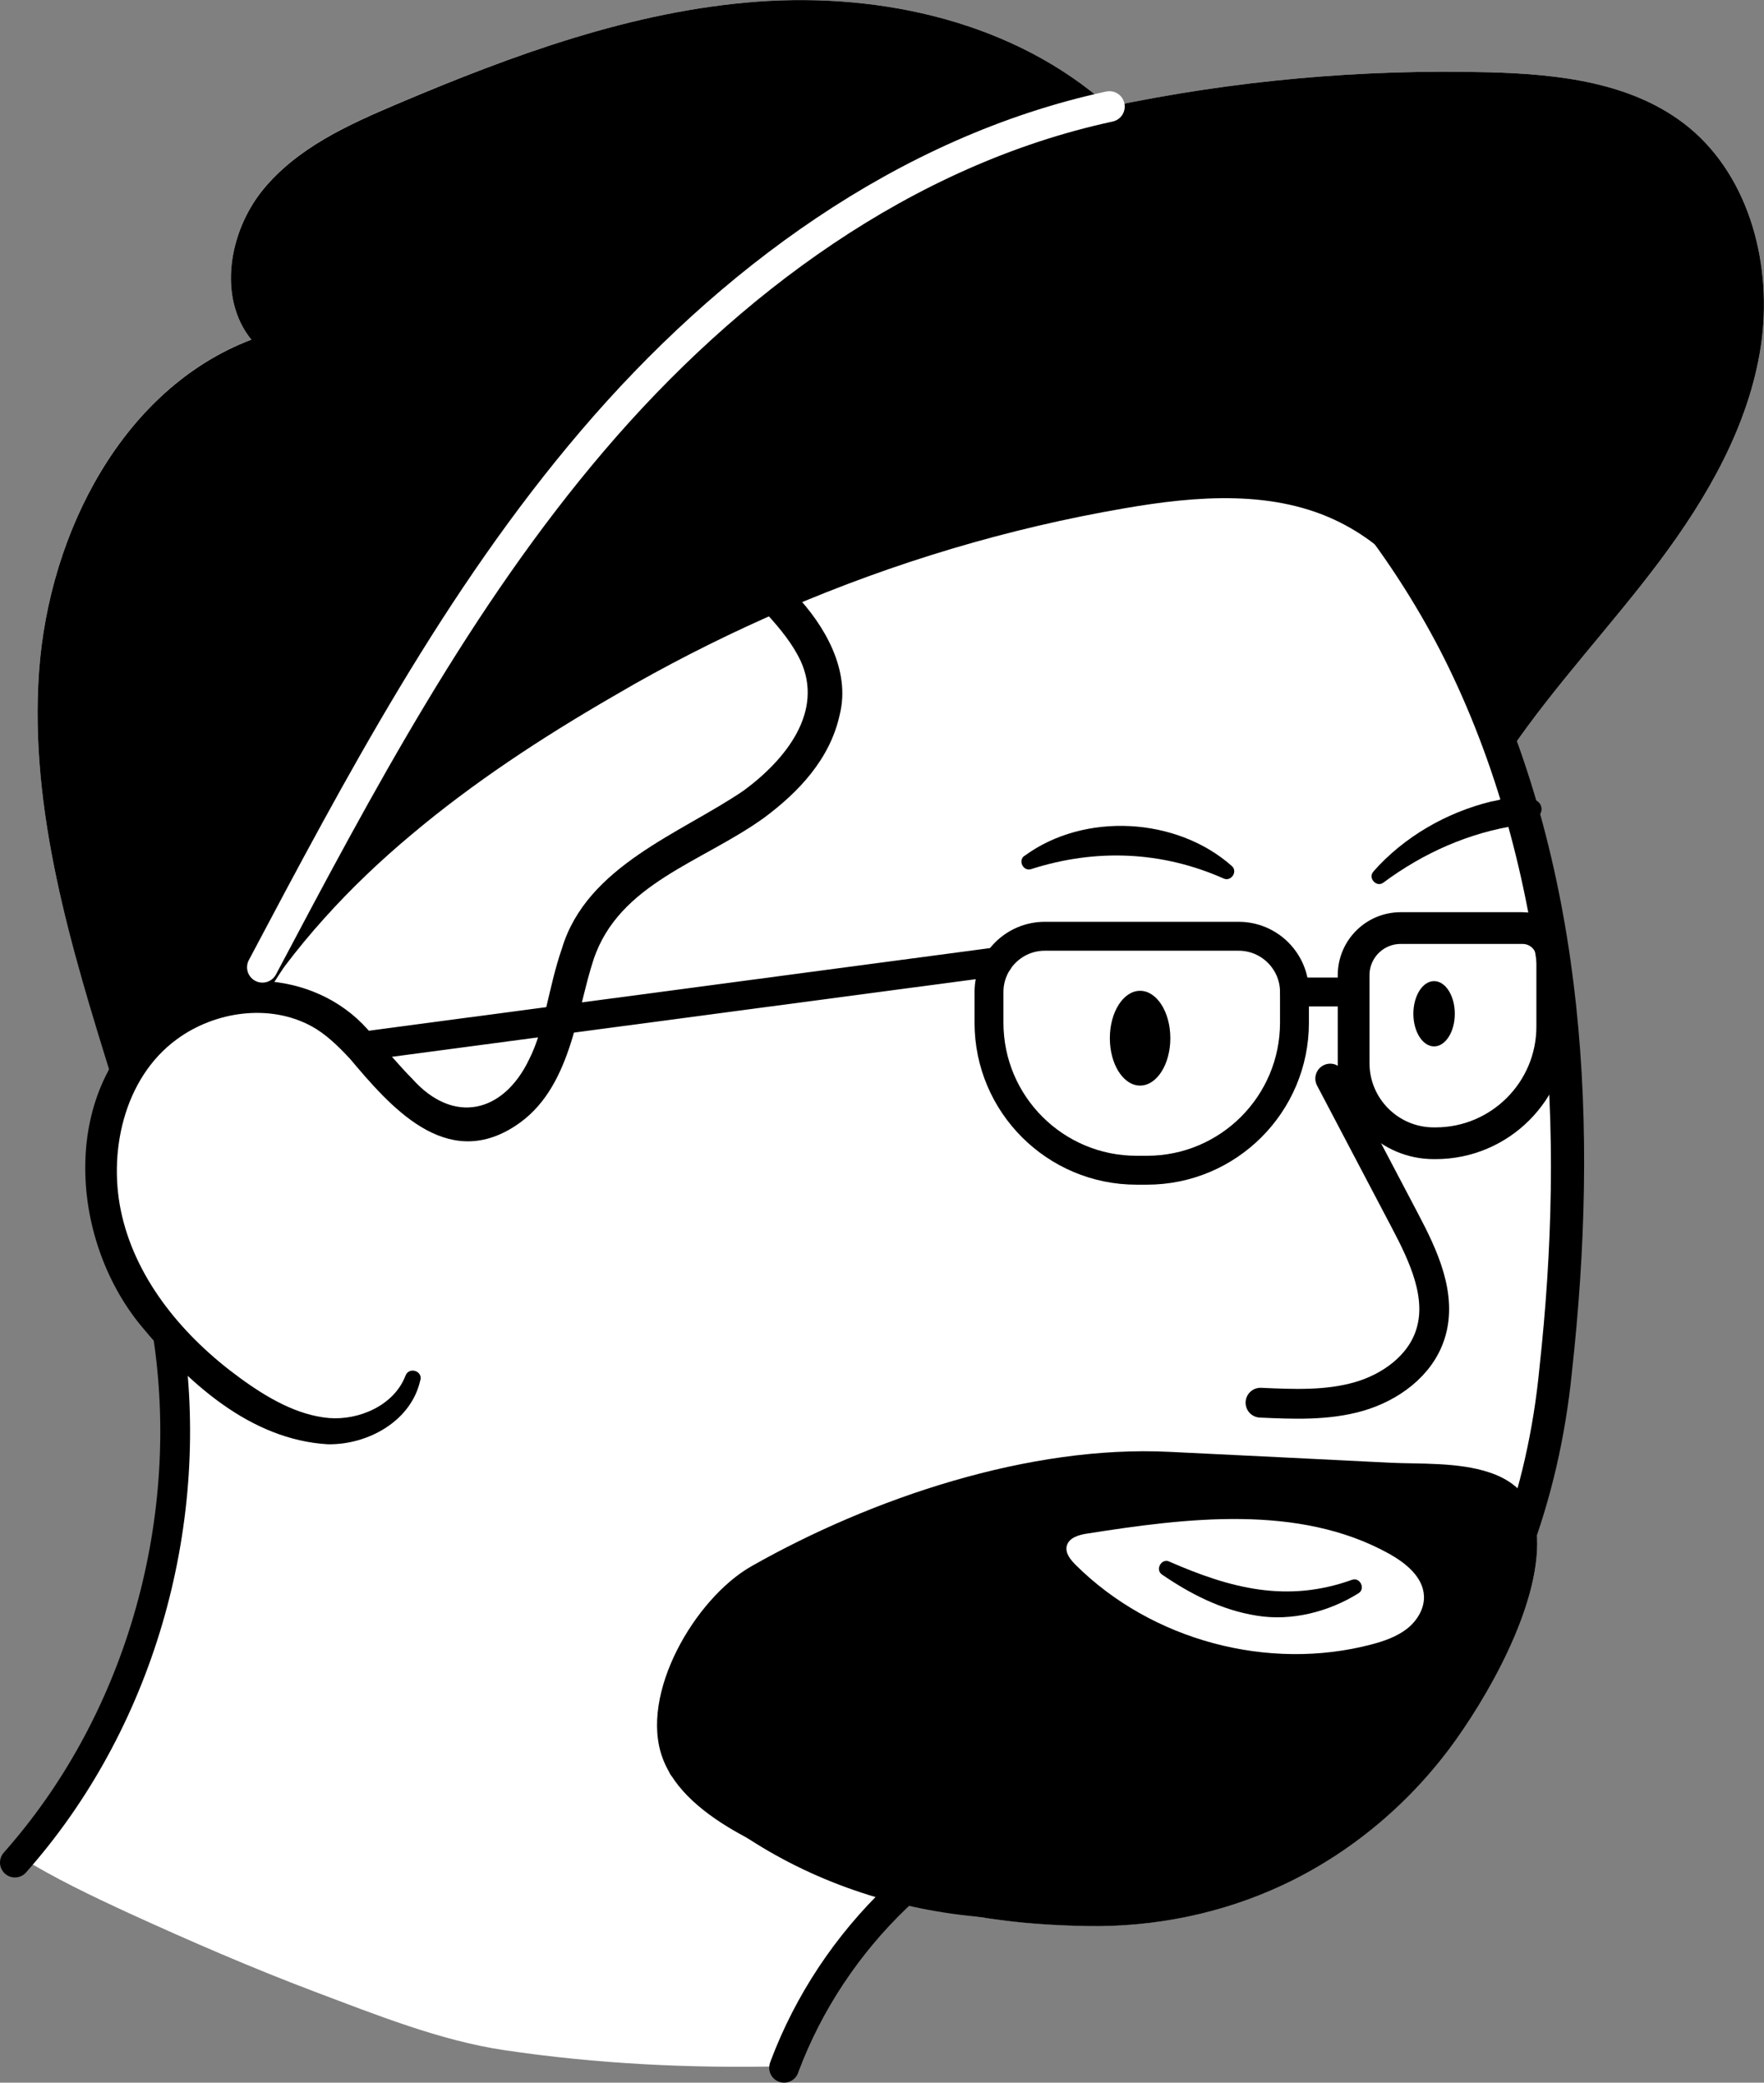 <?xml version="1.0" encoding="UTF-8"?>
<svg id="Layer_1" data-name="Layer 1" xmlns="http://www.w3.org/2000/svg" viewBox="0 0 118.38 139.76">
  <rect x="0" y="0" width="118.38" height="139.76" fill="#808080" stroke="none"/>
  <defs>
    <style>
      .cls-1 {
        fill: #fff;
      }

      .cls-2, .cls-3, .cls-4, .cls-5, .cls-6 {
        fill: none;
      }

      .cls-3 {
        stroke-width: 2.13px;
      }

      .cls-3, .cls-4, .cls-5, .cls-6 {
        stroke-linecap: round;
        stroke-linejoin: round;
      }

      .cls-3, .cls-4, .cls-6 {
        stroke: #000;
      }

      .cls-4 {
        stroke-width: 1.94px;
      }

      .cls-5 {
        stroke: #fff;
        stroke-width: 2.06px;
      }

      .cls-6 {
        stroke-width: 2px;
      }
    </style>
  </defs>
  <path class="cls-1" d="M118.17,23.23c-.81,5.34-3.6,10.16-6.82,14.46-3.22,4.29-6.92,8.2-9.96,12.63l-.41-.06c-.84-2.02-1.73-4.09-2.76-6.05,1.42,2.92,2.6,5.96,3.55,9.05,.11,.37,.23,.75,.33,1.12,.89,3.11,1.54,6.28,2.03,9.48,0,0,0,.02,0,.02,1.01,6.73,1.22,13.61,.9,20.42-.27,5.57-.9,11.23-2.42,16.57,.22,.41,.38,.88,.46,1.42,.71,4.51-2.81,10.85-5.32,14.39-2.97,4.19-7.01,7.63-11.67,9.81-4.1,1.92-8.65,2.84-13.17,2.75-4.7-.08-8.6-.65-12.75-1.93-3.3,3.16-5.9,7.06-7.51,11.35-6.3,.15-12.63-.16-18.8-1.08-4.32-.64-8.65-2.39-12.72-3.92-4.23-1.6-8.38-3.4-12.49-5.28-2.49-1.15-4.99-2.34-7.31-3.78,8.22-9.49,11.83-22.72,9.93-35.11-1.69-1.92-3.04-4.13-3.82-6.57-1.38-4.34-.7-9.47,2.38-12.82,.65-.71,1.42-1.32,2.26-1.81-.62,.13-1.22,.33-1.78,.64-1.37,.75-2.46,2.03-2.75,3.58-2.78-8.92-5.59-18.12-4.93-27.46,.67-9.35,5.65-19,14.25-22.27-2.28-2.81-1.51-7.24,.77-10.05,2.28-2.8,5.68-4.35,8.98-5.75C34.39,3.7,42.44,.73,50.84,.11c8.4-.61,17.28,1.39,23.61,7.05,8.36-1.76,16.91-2.53,25.44-2.31,4.73,.12,9.76,.68,13.45,3.7,4.12,3.39,5.63,9.34,4.83,14.68Z"/>
  <g>
    <g>
      <g>
        <g>
          <path d="M28.21,92.6c-.6,2.77-3.53,4.37-6.22,4.32-5.2-.31-9.38-4.14-12.54-7.97-4.85-5.91-5.47-16.02,1.14-20.96,4.35-3.31,10.96-2.86,14.42,1.49,0,0-.8-.35-.8-.35,.32,0,.61,.13,.81,.35,.93,1.01,1.77,2.03,2.64,2.91,2.77,3.11,6.12,2.3,7.84-1.28,1.07-2.1,1.28-4.77,2.21-7.46,1.67-5.56,8-7.73,12.2-10.6,2.84-2.09,5.39-5.3,3.81-8.72-1.08-2.27-3.23-3.91-4.77-6.05-3.23-3.97-1.46-9.39,2.8-11.78,2.55-1.51,5.41-1.95,7.98-2.37,7.7-1.24,16.74-3.53,24.12,.73,6.71,4.23,12.58,12.86,15.42,18.85,7.23,15.03,8.02,32.08,6.22,48.36-1.73,17.36-11.97,32.23-29.67,35.98-10.87,2.26-22.97-.87-30.77-8.9-.4-.42,.18-1.03,.62-.68,8.33,6.51,19.33,9.73,29.73,7.54,16.77-3.6,26.33-17.73,27.91-34.21,1.73-15.78,.9-32.64-6.12-47.07-2.9-5.97-8.23-13.73-14.53-17.81-6.9-3.82-14.97-1.62-22.53-.46-4.5,.52-10.57,2.25-10.53,7.45,.11,2.13,1.96,3.98,3.75,5.96,1.95,2.05,3.76,5.08,3,8.1-.65,2.98-2.77,5.2-5.09,6.92-4.18,3-9.72,4.39-11.43,9.51-1.16,3.5-1.49,8.71-5.24,11.15-4.68,3.07-8.43-1.32-11.17-4.58,0,0,.8,.35,.8,.35-.32,0-.61-.14-.81-.35-.77-.83-1.6-1.61-2.48-2.09-2.82-1.55-6.5-1.02-9.06,.86-3.58,2.61-4.68,7.7-3.67,11.9,1.04,4.38,4.17,8.11,7.89,10.82,1.86,1.36,3.86,2.51,5.99,2.7,2.02,.16,4.37-.85,5.13-2.84,.23-.61,1.14-.34,1.01,.28h0Z"/>
          <path class="cls-6" d="M1,124.99c.11-.12,.22-.25,.33-.38,8.22-9.49,11.83-22.72,9.93-35.11"/>
          <path class="cls-6" d="M60.74,126.78c-.19,.18-.39,.36-.58,.54-3.3,3.16-5.9,7.06-7.51,11.35l-.03,.09"/>
          <path class="cls-6" d="M89.27,72.38l5.01,9.53c1.25,2.37,2.53,5.08,1.71,7.63-.67,2.11-2.68,3.57-4.81,4.18s-4.38,.51-6.59,.41"/>
          <path d="M68.76,57.43c4-2.94,10.2-2.6,13.9,.68,.43,.37-.04,1.08-.55,.84-4.16-1.84-8.58-2.01-12.9-.63-.53,.19-.92-.57-.46-.89h0Z"/>
          <path d="M92.17,58.48c2.04-2.31,4.88-3.95,7.89-4.69,1.06-.17,2.09-.72,3.12-.02,.29,.21,.36,.61,.15,.9-.41,.5-.96,.67-1.45,.71-3.28,.49-6.35,1.85-9.03,3.84-.46,.37-1.08-.3-.68-.73h0Z"/>
        </g>
        <path d="M78.46,104.79c4.12,1.8,7.9,2.8,12.29,1.22,.55-.17,.9,.64,.4,.92-1.98,1.23-4.47,1.88-6.82,1.49-2.39-.38-4.48-1.48-6.34-2.75-.49-.32-.06-1.12,.48-.88h0Z"/>
      </g>
      <ellipse cx="76.51" cy="69.67" rx="2.03" ry="3.18"/>
      <ellipse cx="96.24" cy="68.03" rx="1.39" ry="2.19"/>
    </g>
    <g>
      <path class="cls-4" d="M70.12,62.83h13.01c2.06,0,3.74,1.68,3.74,3.74v2.06c0,5.46-4.43,9.9-9.9,9.9h-.7c-5.46,0-9.9-4.43-9.9-9.9v-2.06c0-2.06,1.68-3.74,3.74-3.74Z"/>
      <path class="cls-3" d="M94,62.28h8.18c1.1,0,1.99,.89,1.99,1.99v4.62c0,4.32-3.51,7.83-7.83,7.83h-.12c-2.97,0-5.38-2.41-5.38-5.38v-5.9c0-1.74,1.41-3.16,3.16-3.16Z"/>
      <line class="cls-4" x1="24.2" y1="70.22" x2="66.98" y2="64.53"/>
      <line class="cls-4" x1="86.87" y1="66.57" x2="90.85" y2="66.57"/>
    </g>
    <g>
      <path d="M118.17,23.23c-.81,5.34-3.6,10.16-6.82,14.46-3.22,4.29-6.92,8.2-9.96,12.63l-.41-.06c-.84-2.02-1.73-4.09-2.76-6.05-.01-.03-.02-.06-.04-.09-1.99-3.78-4.5-7.17-8.21-9.04-4.42-2.24-9.65-1.81-14.51-.97-7.81,1.34-15.45,3.63-22.75,6.77-3.45,1.48-6.83,3.16-10.11,5.01-.51,.3-1.03,.59-1.54,.89-4.71,2.73-9.28,5.72-13.45,9.23-2.08,1.74-4.05,3.61-5.86,5.63-.91,1.01-1.77,2.05-2.59,3.13-.45,.6-.91,1.48-1.49,2.12-.26,.29-.55,.53-.87,.67-.41,.17-.86,.23-1.3,.29-1.11,.15-2.3,.2-3.42,.45-.62,.13-1.22,.33-1.78,.64-1.37,.75-2.46,2.03-2.75,3.58-2.78-8.92-5.59-18.12-4.93-27.46,.67-9.35,5.65-19,14.25-22.27-2.28-2.81-1.51-7.24,.77-10.05,2.28-2.8,5.68-4.35,8.98-5.75C34.39,3.7,42.44,.73,50.84,.11c8.4-.61,17.28,1.39,23.61,7.05,8.36-1.76,16.91-2.53,25.44-2.31,4.73,.12,9.76,.68,13.45,3.7,4.12,3.39,5.63,9.34,4.83,14.68Z"/>
      <path class="cls-5" d="M17.61,64.91c6.52-12.31,13.11-24.73,22.17-35.35,9.06-10.62,20.93-19.44,34.67-22.41"/>
    </g>
    <path d="M103.07,102.3c-.08-.54-.24-1.01-.46-1.42-.56-1.06-1.52-1.69-2.66-2.07-2.07-.7-4.74-.56-6.64-.65-4.94-.25-9.88-.49-14.82-.73-9.38-.47-19.96,3.08-28.07,7.68-3.77,2.15-7.55,8.58-5.95,12.88,1.6,4.29,8.18,6.56,12.06,8.07,1.25,.48,2.45,.9,3.63,1.26,4.15,1.28,8.05,1.85,12.75,1.93,4.52,.09,9.07-.83,13.17-2.75,4.66-2.18,8.7-5.62,11.67-9.81,2.51-3.54,6.03-9.88,5.32-14.39Zm-31.48,1.44c.14-.55,.82-.75,1.39-.83,6.57-1.03,14.17-2.01,20.23,1.35,1.13,.63,2.29,1.56,2.35,2.84,.04,.86-.47,1.68-1.15,2.21-.69,.53-1.53,.82-2.36,1.04-6.94,1.83-14.77-.27-19.86-5.33-.35-.35-.72-.8-.6-1.28Z"/>
  </g>
  <path class="cls-2" d="M1.33,124.61c2.32,1.44,4.82,2.63,7.31,3.78,4.11,1.88,8.26,3.68,12.49,5.28,4.07,1.53,8.4,3.28,12.72,3.92,6.17,.92,12.5,1.23,18.8,1.08"/>
</svg>